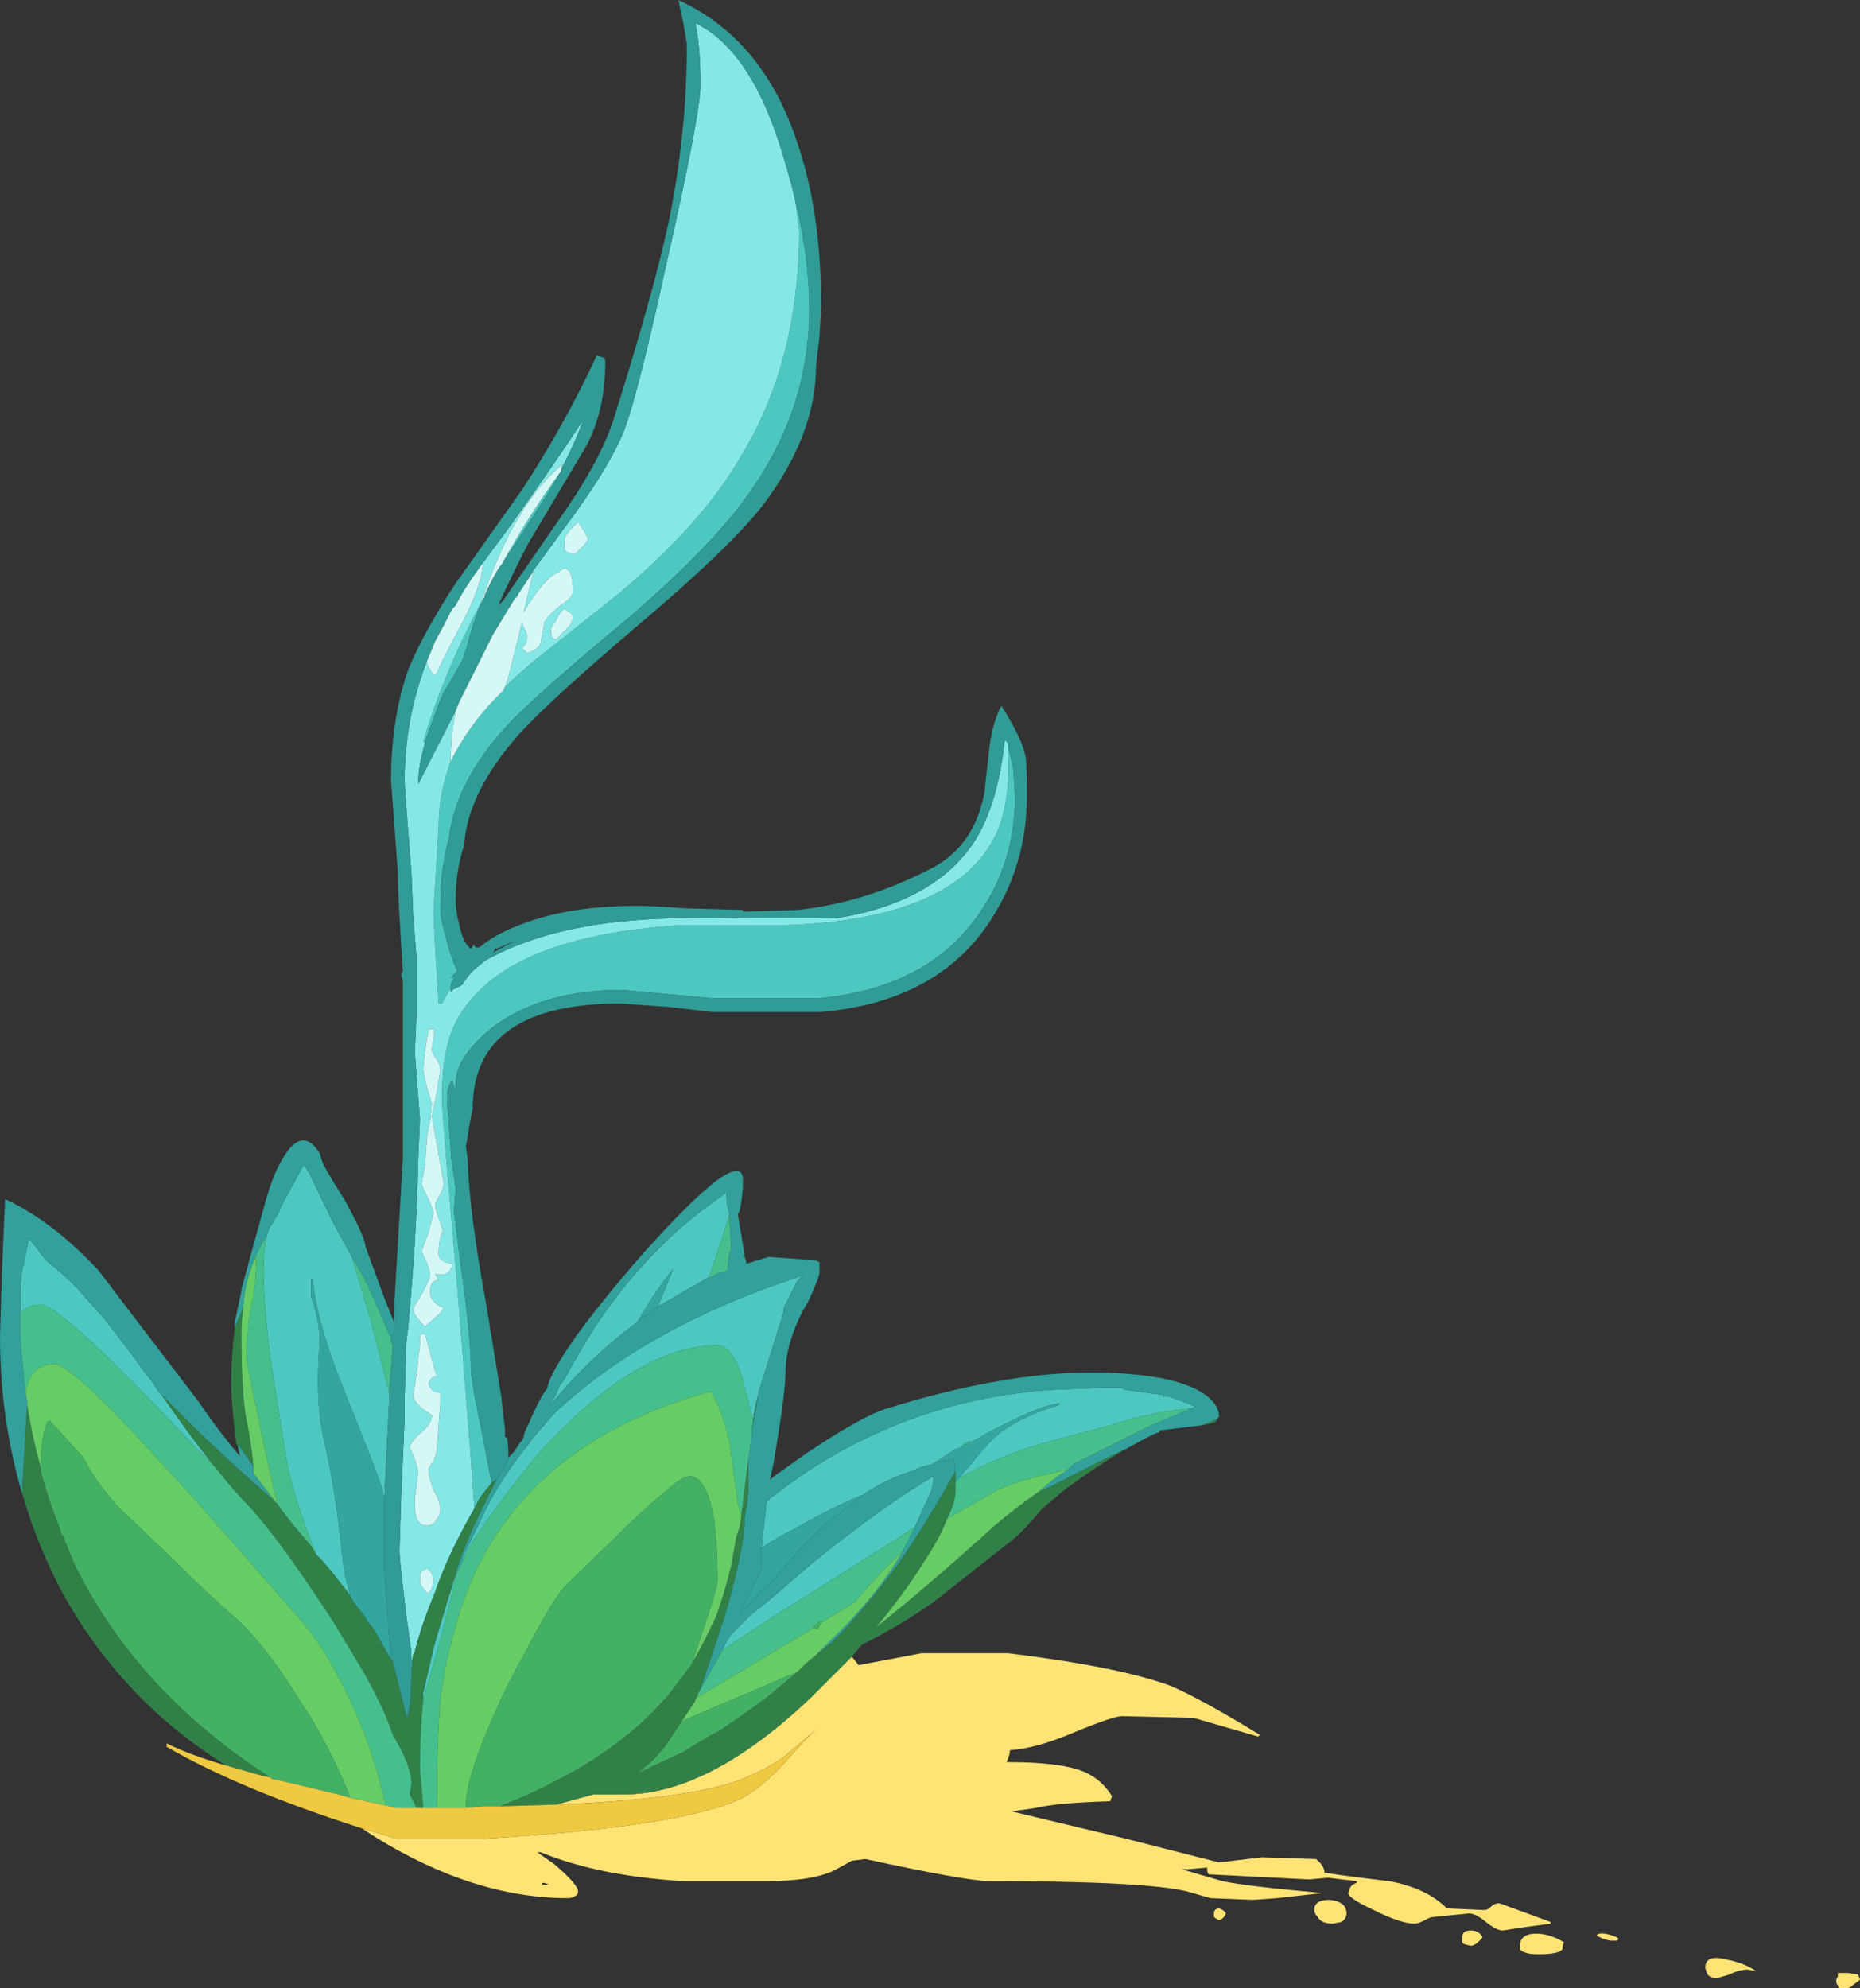 <?xml version="1.0" encoding="UTF-8" standalone="no"?>
<svg xmlns:ffdec="https://www.free-decompiler.com/flash" xmlns:xlink="http://www.w3.org/1999/xlink" ffdec:objectType="frame" height="409.15px" width="382.9px" xmlns="http://www.w3.org/2000/svg">
  <rect width="100%" height="100%" fill="#333333" stroke="none"/>
  <g transform="matrix(1.0, 0.0, 0.0, 1.0, 0.0, 0.0)">
    <use ffdec:characterId="1133" height="58.45" transform="matrix(7.0, 0.0, 0.0, 7.0, 0.0, 0.0)" width="54.7" xlink:href="#shape0"/>
  </g>
  <defs>
    <g id="shape0" transform="matrix(1.0, 0.0, 0.0, 1.0, 0.0, 0.0)">
      <path d="M25.05 48.7 L25.25 48.95 27.1 48.6 29.65 48.6 Q32.9 49.0 34.4 49.55 35.25 49.9 37.05 51.0 L37.0 51.05 Q35.45 50.6 35.1 50.5 L33.0 50.45 Q32.75 50.45 31.65 50.9 30.5 51.4 29.7 51.45 29.7 51.6 29.6 51.8 31.5 51.8 32.1 52.2 32.45 52.4 32.7 52.8 L32.65 52.95 Q31.05 53.0 30.45 53.15 L29.75 53.25 33.1 54.05 35.85 54.75 37.1 54.6 38.7 54.65 Q38.95 54.85 38.95 55.05 39.55 55.15 40.85 55.3 41.95 55.5 42.55 56.1 L43.65 56.15 Q43.75 56.15 43.85 56.05 43.95 55.95 44.1 55.95 L45.6 56.5 45.6 56.55 44.85 56.65 44.2 56.75 Q44.0 56.75 43.7 56.5 43.4 56.25 43.2 56.25 L42.2 56.35 Q42.05 56.35 41.9 56.45 41.7 56.55 41.6 56.55 41.2 56.55 40.4 56.15 39.65 55.8 39.65 55.65 L39.7 55.5 Q39.75 55.4 39.9 55.35 L39.9 55.3 39.05 55.2 38.5 55.25 35.55 55.1 Q35.5 55.05 35.5 54.95 L35.5 54.9 34.95 54.95 34.75 54.95 35.95 55.3 Q36.65 55.45 38.9 55.65 L37.55 55.8 36.85 55.85 35.6 55.8 34.9 55.6 Q33.65 55.3 29.1 55.3 28.45 55.3 25.45 54.65 L25.05 54.7 24.6 54.95 Q23.95 55.3 22.55 55.3 L20.1 55.3 Q17.6 55.15 15.9 54.45 L15.8 54.45 16.3 54.8 Q17.0 55.4 17.0 55.6 17.0 55.7 16.9 55.75 16.8 55.8 16.7 55.8 13.9 55.8 10.95 53.95 L10.65 53.75 11.65 54.05 14.25 54.05 Q20.1 53.7 21.85 52.85 22.45 52.5 23.05 51.85 23.7 51.1 24.05 50.8 L23.05 51.65 Q22.4 52.1 21.55 52.4 19.95 52.9 16.35 53.05 L17.45 52.75 18.35 52.75 Q20.85 52.75 23.85 49.9 L25.05 48.7 M16.0 55.35 Q15.9 55.35 15.95 55.4 L16.15 55.4 16.0 55.35 M35.85 56.45 Q35.75 56.4 35.7 56.35 35.7 56.25 35.7 56.2 35.75 56.1 35.85 56.1 36.0 56.15 36.05 56.25 36.0 56.4 35.85 56.45 M38.65 56.15 Q38.65 55.85 39.1 55.85 39.6 55.9 39.6 56.25 39.6 56.4 39.45 56.5 L39.2 56.55 Q38.85 56.55 38.75 56.35 38.65 56.25 38.65 56.15 M46.0 57.1 Q45.95 57.15 45.95 57.3 45.85 57.45 45.25 57.45 44.8 57.45 44.7 57.3 L44.7 57.2 Q44.7 56.9 45.05 56.85 45.5 56.8 46.0 57.1 M43.05 57.15 L43.0 57.1 Q43.0 57.15 43.0 56.95 43.0 56.75 43.25 56.75 43.5 56.75 43.6 56.95 43.4 57.2 43.25 57.2 L43.05 57.15 M54.35 58.0 L54.65 58.05 54.7 58.2 54.5 58.35 Q54.4 58.45 54.3 58.45 L54.1 58.45 54.05 58.4 54.05 58.35 Q54.0 58.35 54.0 58.2 L54.05 58.1 54.05 58.0 54.35 58.0 M51.65 57.95 L51.4 57.9 Q51.15 57.9 50.85 58.05 L50.5 58.15 Q50.25 58.15 50.2 58.0 L50.15 57.85 Q50.15 57.45 50.75 57.6 51.3 57.7 51.65 57.95 M47.6 57.0 L47.55 57.05 47.35 57.05 47.15 57.0 46.95 56.9 Q47.05 56.75 47.55 56.95 L47.6 57.0" fill="#ffe375" fill-rule="evenodd" stroke="none"/>
      <path d="M14.85 20.2 Q15.4 19.65 16.25 19.0 L18.2 17.45 Q20.65 15.4 21.8 13.4 23.5 10.6 23.5 6.8 L23.4 5.95 Q23.8 7.6 23.8 9.1 23.8 11.95 22.1 14.4 21.0 16.0 18.5 18.15 15.55 20.6 14.85 21.4 13.4 23.0 13.2 24.65 13.1 25.0 13.05 25.35 12.95 25.85 12.95 26.75 12.95 27.0 13.15 27.7 13.3 28.25 13.45 28.55 L13.25 28.75 13.35 28.75 Q13.25 28.9 13.25 29.05 L13.0 29.5 12.9 29.5 12.8 27.9 12.75 26.8 12.9 24.3 Q12.9 23.35 13.25 22.4 13.7 21.45 14.55 20.55 L14.8 20.3 14.85 20.2 M11.45 41.1 L11.3 44.1 11.25 43.8 Q11.1 43.3 10.05 40.7 9.3 38.8 9.2 37.6 L9.15 37.6 9.15 38.1 Q9.4 38.9 9.4 39.35 L9.35 40.45 Q9.35 41.65 9.55 42.45 9.85 43.7 10.05 45.6 10.1 46.2 10.3 46.9 L9.75 46.2 9.45 45.85 9.3 45.7 Q8.5 43.7 8.35 42.45 L7.95 39.95 Q7.75 38.25 7.75 37.35 7.75 36.8 7.85 36.3 L7.9 36.15 8.2 35.65 8.25 35.5 8.9 34.3 8.95 34.25 9.1 34.5 9.8 35.95 10.35 36.95 10.9 38.8 11.45 40.95 11.45 41.1 M16.5 13.85 L16.05 14.6 14.75 16.6 Q15.55 15.15 16.5 13.85 M14.25 17.55 L14.1 17.85 Q13.9 18.35 13.75 18.95 L13.6 19.4 Q13.3 19.95 13.05 20.35 L12.9 20.7 12.5 21.8 12.5 21.85 12.45 21.8 Q13.0 19.9 14.15 17.7 L14.25 17.55 M14.5 18.65 L14.9 18.0 14.9 17.95 15.15 17.6 15.2 17.5 14.5 18.65 M29.65 21.85 L29.65 21.95 29.8 22.6 29.85 23.4 Q29.85 25.35 28.8 26.85 27.3 29.05 24.05 29.35 L21.0 29.35 18.3 29.1 Q16.0 29.1 14.55 30.15 13.4 31.05 13.4 31.85 L13.4 32.1 13.3 31.75 Q13.15 31.95 13.15 32.2 L13.15 32.45 13.2 32.95 13.2 33.1 13.25 33.7 13.25 33.75 Q13.25 34.0 13.35 34.6 L13.35 34.55 13.4 34.95 13.35 35.6 13.55 37.2 Q13.85 39.35 13.85 40.25 L13.85 40.35 13.95 41.0 14.1 41.75 14.4 43.3 14.45 43.5 14.45 43.6 14.1 44.05 13.95 44.35 13.85 42.9 13.45 37.85 Q13.0 32.75 13.0 32.35 13.0 31.45 13.1 31.0 13.25 30.1 13.8 29.45 15.35 27.5 20.0 27.2 L23.0 27.2 Q28.2 27.05 29.35 24.4 29.7 23.5 29.65 22.25 L29.65 21.85 M18.75 38.85 L18.5 39.05 Q17.25 40.0 16.15 41.35 L16.35 41.0 16.45 40.75 16.6 40.55 Q17.35 39.15 18.0 38.3 18.85 37.15 19.9 36.2 20.3 35.85 20.75 35.5 L21.3 35.1 21.35 35.05 21.4 35.5 21.45 35.7 21.25 36.35 20.85 37.55 20.75 37.6 19.45 38.35 19.35 38.4 Q19.6 37.8 19.8 37.3 19.3 37.9 18.75 38.85 M13.6 45.9 L13.6 45.8 14.3 44.35 14.35 44.25 Q14.85 43.3 15.55 42.45 L15.65 42.3 16.3 41.55 Q19.0 39.0 23.6 37.5 L23.45 37.65 23.05 38.45 23.05 38.55 22.35 40.8 22.3 40.95 22.3 41.0 Q22.2 41.35 22.15 41.75 L22.05 41.4 Q21.85 40.5 21.7 40.15 21.45 39.55 21.1 39.55 18.8 39.55 16.0 42.55 15.05 43.65 14.25 44.8 13.75 45.5 13.6 45.9 M21.3 48.4 L21.4 48.2 21.5 48.05 22.05 47.5 22.55 47.1 23.95 45.9 Q26.0 44.25 27.45 43.4 L27.45 43.55 27.4 43.8 26.9 44.9 24.3 46.55 22.7 47.55 21.25 48.5 21.3 48.4 M27.4 43.05 L27.4 43.05 Q27.1 43.1 26.8 43.25 26.0 43.5 25.3 44.0 L25.35 43.95 Q24.5 44.3 23.35 44.95 22.85 45.2 22.4 45.5 22.45 44.95 22.55 44.15 L22.7 44.0 Q22.8 43.95 22.85 43.9 24.45 42.65 26.45 41.85 28.6 41.0 31.05 40.85 L32.35 40.8 33.0 40.8 33.05 40.85 34.15 41.0 34.2 41.0 34.2 41.05 34.35 41.05 Q34.8 41.2 35.15 41.35 L35.05 41.4 Q33.85 41.5 32.65 41.9 L31.15 42.3 Q30.0 42.6 29.35 42.9 28.95 43.05 28.2 43.45 L28.55 43.05 Q29.1 42.35 29.5 42.05 30.15 41.6 31.15 41.3 L31.15 41.25 Q30.4 41.35 28.55 42.4 L28.5 42.4 28.55 42.35 Q28.3 42.45 28.25 42.55 L28.1 42.6 27.4 43.05 M13.45 46.2 L12.9 48.4 12.45 49.95 12.45 49.75 12.75 48.45 Q13.05 47.4 13.35 46.45 L13.45 46.2 M0.6 38.6 L0.6 38.05 Q0.6 37.75 0.65 37.35 L0.7 37.15 0.85 36.4 1.35 37.05 Q1.8 37.4 2.25 37.85 L3.05 38.75 Q3.65 39.5 4.3 40.4 L4.5 40.65 4.65 40.9 4.75 41.0 Q5.65 42.3 6.3 43.1 L5.8 42.6 Q1.8 38.35 1.2 38.35 0.85 38.35 0.6 38.6" fill="#4dc8c1" fill-rule="evenodd" stroke="none"/>
      <path d="M23.4 5.95 L23.5 6.8 Q23.5 10.6 21.8 13.4 20.65 15.4 18.2 17.45 L16.25 19.0 Q15.4 19.65 14.85 20.2 L14.95 19.9 15.35 18.3 15.4 18.45 Q15.5 18.6 15.5 18.7 15.5 18.85 15.45 18.95 L15.35 19.05 15.5 19.2 Q15.85 19.1 15.9 18.9 16.0 18.4 16.0 18.3 16.15 18.05 16.55 17.75 16.85 17.55 16.85 17.4 16.85 16.85 16.7 16.75 L16.6 16.7 16.2 16.95 16.1 17.05 Q15.75 17.4 15.4 18.0 L15.7 16.75 16.65 15.45 Q17.8 13.9 18.25 12.9 18.65 12.1 19.6 7.75 20.6 3.35 20.6 2.5 20.6 1.35 20.45 0.7 L20.5 0.7 Q22.15 1.55 23.05 4.65 23.25 5.3 23.4 5.95 M13.25 22.4 Q12.9 23.35 12.9 24.3 L12.75 26.8 12.8 27.9 12.9 29.5 13.0 29.5 13.25 29.05 Q13.25 29.25 13.3 29.1 L13.6 28.95 Q13.7 28.75 13.95 28.5 L14.2 28.3 14.25 28.25 Q15.5 27.55 17.15 27.25 19.0 26.9 22.1 27.0 L24.55 27.0 Q27.45 26.55 28.65 24.75 29.35 23.65 29.55 21.75 L29.65 21.85 29.65 22.25 Q29.7 23.5 29.35 24.4 28.2 27.05 23.0 27.2 L20.0 27.2 Q15.35 27.5 13.8 29.45 13.25 30.1 13.1 31.0 13.0 31.45 13.0 32.35 13.0 32.75 13.45 37.85 L13.85 42.9 13.95 44.35 Q13.25 45.55 12.85 46.65 L12.8 46.8 Q12.4 47.75 12.2 48.55 L12.15 48.65 12.1 48.9 12.1 48.55 11.95 47.5 Q11.75 45.85 11.75 45.6 L11.75 45.55 11.8 43.95 11.9 41.7 11.9 41.1 11.95 39.45 12.0 39.05 Q12.25 36.45 12.3 34.05 L12.35 32.9 12.2 30.95 12.25 29.8 12.25 28.15 12.15 26.9 12.1 25.65 Q11.9 23.2 11.9 22.95 11.9 21.15 12.55 19.45 L12.6 19.6 12.75 19.85 12.85 19.8 Q12.9 19.6 13.65 18.2 14.2 17.1 14.2 16.55 L15.05 15.4 Q16.4 13.5 17.15 12.35 16.9 13.05 16.5 13.8 L16.55 13.65 Q15.15 14.75 14.15 17.7 13.0 19.9 12.45 21.8 L12.5 21.85 Q12.3 22.5 12.3 23.05 L13.4 20.9 Q13.25 21.7 13.25 22.4 M17.0 15.35 Q16.6 15.7 16.6 15.9 16.6 16.1 16.6 16.15 16.65 16.25 16.9 16.3 L17.2 16.0 17.3 15.85 17.2 15.65 17.0 15.35 M16.65 18.5 Q16.85 18.3 16.85 18.15 16.85 18.05 16.75 18.0 L16.6 17.9 Q16.45 18.0 16.35 18.25 16.2 18.45 16.2 18.5 16.2 18.65 16.25 18.75 L16.35 18.8 16.65 18.5 M12.5 39.2 L12.35 39.25 12.35 39.55 12.3 39.9 Q12.3 40.1 12.15 41.05 12.15 41.15 12.4 41.4 L12.7 41.6 Q12.7 41.85 12.4 42.1 12.05 42.4 12.05 42.55 L12.2 42.9 12.3 43.25 12.2 44.05 Q12.15 44.85 12.55 44.85 12.75 44.85 12.85 44.65 12.95 44.55 12.95 44.35 12.95 44.15 12.75 43.8 12.6 43.4 12.6 43.2 12.6 43.15 12.75 42.95 12.85 42.7 12.85 42.55 L12.95 41.25 12.95 40.95 12.75 40.9 12.65 40.8 12.6 40.65 12.7 40.5 12.85 40.45 12.75 40.15 12.5 39.2 M12.95 31.45 Q12.95 31.35 12.85 31.15 12.7 30.95 12.7 30.85 L12.75 30.5 Q12.8 30.35 12.75 30.25 L12.6 30.25 12.5 30.9 Q12.45 31.35 12.45 31.45 12.45 31.5 12.55 31.95 L12.7 32.45 12.65 32.95 Q12.55 33.35 12.55 33.55 L12.5 34.25 12.4 34.8 Q12.4 34.85 12.6 35.25 12.75 35.6 12.75 35.65 L12.6 36.25 Q12.4 36.75 12.4 36.8 L12.55 37.1 12.65 37.45 Q12.65 37.6 12.4 38.05 12.15 38.45 12.15 38.5 12.15 38.65 12.5 39.0 L12.95 38.6 13.05 38.45 Q12.9 38.4 12.8 38.3 12.65 38.15 12.65 38.0 12.65 37.6 12.9 37.65 12.85 37.55 12.8 37.45 13.25 37.55 13.3 37.15 12.9 37.1 12.9 36.85 12.9 36.5 13.0 36.2 L13.05 36.25 Q12.8 35.55 12.8 35.45 12.8 35.35 12.95 35.1 13.05 34.9 13.05 34.8 L12.7 32.8 12.85 32.1 12.95 31.45 M12.7 46.25 L12.55 46.1 12.4 46.2 Q12.35 46.25 12.35 46.45 12.35 46.65 12.6 46.85 L12.7 46.7 12.75 46.45 12.7 46.25" fill="#84e8e6" fill-rule="evenodd" stroke="none"/>
      <path d="M13.25 29.05 Q13.25 28.9 13.35 28.75 L13.25 28.75 13.45 28.55 Q13.3 28.25 13.15 27.7 12.95 27.0 12.95 26.75 12.95 25.85 13.05 25.35 13.1 25.0 13.2 24.65 13.4 23.0 14.85 21.4 15.55 20.6 18.5 18.15 21.0 16.0 22.1 14.4 23.8 11.95 23.8 9.1 23.8 7.6 23.4 5.95 23.25 5.3 23.05 4.65 22.15 1.55 20.5 0.7 L20.45 0.7 Q20.6 1.35 20.6 2.5 20.6 3.35 19.6 7.75 18.65 12.1 18.25 12.9 17.8 13.9 16.65 15.45 L15.7 16.75 15.65 16.85 15.25 17.45 15.2 17.55 15.15 17.6 14.9 17.95 14.9 18.0 14.5 18.65 Q14.1 19.45 13.5 20.65 L13.4 20.9 12.3 23.05 Q12.3 22.5 12.5 21.85 L12.5 21.8 12.9 20.7 13.05 20.35 Q13.3 19.95 13.6 19.4 L13.75 18.95 Q13.9 18.35 14.1 17.85 L14.25 17.55 14.25 17.5 Q14.45 17.05 14.7 16.65 L14.75 16.6 16.05 14.6 16.5 13.85 16.5 13.8 Q16.9 13.05 17.15 12.35 16.4 13.5 15.05 15.4 L14.2 16.55 Q13.65 17.3 13.4 17.8 L13.3 17.9 Q13.05 18.4 12.8 18.85 L12.55 19.45 Q11.9 21.15 11.9 22.95 11.9 23.2 12.1 25.65 L12.15 26.9 12.25 28.15 12.25 29.8 12.2 30.95 12.35 32.9 12.3 34.05 Q12.25 36.45 12.0 39.05 L11.95 39.45 11.9 41.1 11.9 41.7 11.8 43.95 11.75 45.55 11.75 45.6 Q11.75 45.85 11.95 47.5 L12.1 48.55 12.1 48.9 12.15 48.65 12.1 49.2 Q12.1 49.95 12.0 50.45 L11.95 50.45 11.55 48.85 11.5 48.7 Q11.45 48.2 11.4 47.55 L11.3 46.15 11.3 44.1 11.45 41.1 11.45 40.8 11.55 39.55 11.5 39.45 Q11.65 39.05 11.65 38.8 11.65 38.5 11.6 38.15 L11.6 38.25 11.85 34.05 11.85 28.85 11.8 28.65 11.85 28.55 Q11.7 26.35 11.7 25.65 L11.5 22.95 Q11.5 21.15 12.0 19.7 12.45 18.6 13.4 17.15 L15.35 14.4 Q16.6 12.5 17.55 10.45 L17.7 10.5 Q17.8 10.5 17.8 10.65 17.8 12.05 17.25 13.1 L15.55 15.95 Q15.2 16.6 14.65 17.8 L14.8 17.65 16.7 14.9 Q17.75 13.35 18.1 12.15 19.2 8.65 19.65 6.6 20.2 3.95 20.2 1.3 L20.1 0.7 19.95 0.0 Q22.45 1.15 23.45 4.2 24.15 6.25 24.15 9.0 L24.1 9.9 24.0 10.75 Q24.0 12.8 22.4 14.9 21.35 16.2 18.8 18.35 16.1 20.65 15.25 21.6 13.75 23.3 13.65 24.85 L13.6 25.0 Q13.4 25.7 13.4 26.45 13.4 26.8 13.5 27.15 13.6 27.7 13.85 27.9 L13.95 27.75 Q13.95 27.85 14.0 27.85 L14.1 27.85 Q14.4 27.6 14.8 27.4 16.85 26.4 20.1 26.7 L21.85 26.75 21.85 26.8 23.45 26.75 Q25.4 26.55 27.35 25.55 28.65 24.9 28.95 23.3 L29.1 21.95 Q29.2 21.2 29.45 20.75 30.05 21.7 30.15 22.2 30.2 22.35 30.2 23.4 30.2 25.45 29.1 27.1 27.55 29.45 24.15 29.75 L20.95 29.75 19.65 29.6 18.25 29.5 Q13.9 29.5 13.9 32.6 L13.8 33.1 13.75 33.45 13.7 33.7 13.75 34.05 Q13.8 35.65 14.3 38.35 L14.75 41.1 14.75 41.15 14.85 42.0 14.85 42.25 14.9 42.25 Q14.95 42.4 14.95 42.7 L14.95 42.85 15.0 42.8 14.6 43.5 14.45 43.6 14.45 43.5 14.4 43.3 14.1 41.75 13.95 41.0 13.85 40.35 13.85 40.25 Q13.85 39.35 13.55 37.2 L13.35 35.6 13.4 34.95 13.35 34.55 13.35 34.6 Q13.25 34.0 13.25 33.75 L13.25 33.7 13.2 33.1 13.2 32.95 13.15 32.45 13.15 32.2 Q13.15 31.95 13.3 31.75 L13.4 32.1 13.4 31.85 Q13.4 31.05 14.55 30.15 16.0 29.1 18.3 29.1 L21.0 29.35 24.05 29.35 Q27.3 29.05 28.8 26.85 29.85 25.35 29.85 23.4 L29.8 22.6 29.65 21.95 29.65 21.85 29.55 21.75 Q29.35 23.65 28.65 24.75 27.45 26.55 24.55 27.0 L22.1 27.0 Q19.0 26.9 17.15 27.25 15.5 27.55 14.25 28.25 L14.2 28.3 13.95 28.5 Q13.7 28.75 13.6 28.95 L13.3 29.1 Q13.25 29.25 13.25 29.05 M15.15 27.65 Q14.7 27.85 14.6 27.9 L14.6 27.85 14.5 28.0 15.15 27.65" fill="#319b96" fill-rule="evenodd" stroke="none"/>
      <path d="M14.85 20.2 L14.8 20.3 14.55 20.55 Q13.7 21.45 13.25 22.4 13.25 21.7 13.4 20.9 L13.5 20.65 Q14.1 19.45 14.5 18.65 L15.2 17.5 15.15 17.6 15.2 17.55 15.25 17.45 15.65 16.85 15.7 16.75 15.4 18.0 Q15.75 17.4 16.1 17.05 L16.2 16.95 16.6 16.7 16.7 16.75 Q16.85 16.85 16.85 17.4 16.85 17.55 16.55 17.75 16.15 18.05 16.0 18.3 16.0 18.4 15.9 18.9 15.85 19.1 15.5 19.2 L15.35 19.05 15.45 18.95 Q15.5 18.85 15.5 18.7 15.5 18.6 15.4 18.45 L15.35 18.3 14.95 19.9 14.85 20.2 M12.55 19.45 L12.8 18.85 Q13.05 18.4 13.3 17.9 L13.4 17.8 Q13.65 17.3 14.2 16.55 14.2 17.1 13.65 18.2 12.9 19.6 12.85 19.8 L12.75 19.85 12.6 19.6 12.55 19.45 M16.5 13.8 L16.5 13.85 Q15.55 15.15 14.75 16.6 L14.7 16.65 Q14.45 17.05 14.25 17.5 L14.25 17.55 14.15 17.7 Q15.15 14.75 16.55 13.65 L16.5 13.8 M17.0 15.35 L17.2 15.65 17.3 15.85 17.2 16.0 16.9 16.3 Q16.65 16.25 16.6 16.15 16.6 16.1 16.6 15.9 16.6 15.7 17.0 15.35 M16.65 18.5 L16.35 18.8 16.25 18.75 Q16.2 18.65 16.2 18.5 16.2 18.45 16.35 18.25 16.45 18.0 16.6 17.9 L16.75 18.0 Q16.85 18.05 16.85 18.15 16.85 18.3 16.65 18.5 M12.95 31.45 L12.85 32.1 12.7 32.8 13.05 34.8 Q13.05 34.9 12.95 35.1 12.8 35.35 12.8 35.45 12.8 35.55 13.05 36.25 L13.0 36.2 Q12.9 36.5 12.9 36.85 12.9 37.1 13.3 37.15 13.25 37.55 12.8 37.45 12.85 37.55 12.9 37.65 12.65 37.6 12.65 38.0 12.65 38.15 12.8 38.3 12.9 38.4 13.05 38.45 L12.95 38.6 12.5 39.0 Q12.15 38.65 12.15 38.5 12.15 38.45 12.4 38.05 12.65 37.6 12.65 37.45 L12.55 37.1 12.4 36.8 Q12.4 36.75 12.6 36.25 L12.75 35.65 Q12.75 35.6 12.6 35.25 12.4 34.85 12.4 34.8 L12.5 34.25 12.55 33.55 Q12.55 33.35 12.65 32.95 L12.7 32.45 12.55 31.95 Q12.45 31.5 12.45 31.45 12.45 31.35 12.5 30.9 L12.6 30.25 12.75 30.25 Q12.8 30.35 12.75 30.5 L12.7 30.85 Q12.7 30.95 12.85 31.15 12.95 31.35 12.95 31.45 M12.5 39.2 L12.75 40.15 12.85 40.45 12.7 40.5 12.6 40.65 12.65 40.8 12.75 40.9 12.95 40.95 12.95 41.25 12.85 42.55 Q12.85 42.7 12.75 42.95 12.6 43.15 12.6 43.2 12.6 43.4 12.75 43.8 12.95 44.15 12.95 44.35 12.95 44.55 12.85 44.65 12.75 44.85 12.55 44.85 12.15 44.85 12.2 44.05 L12.3 43.25 12.2 42.9 12.05 42.55 Q12.05 42.4 12.4 42.1 12.7 41.85 12.7 41.6 L12.4 41.4 Q12.15 41.15 12.15 41.05 12.3 40.1 12.3 39.9 L12.35 39.55 12.35 39.25 12.5 39.2 M12.7 46.25 L12.75 46.45 12.7 46.7 12.6 46.85 Q12.35 46.65 12.35 46.45 12.35 46.25 12.4 46.2 L12.55 46.1 12.7 46.25" fill="#d5f7f5" fill-rule="evenodd" stroke="none"/>
      <path d="M11.6 38.25 L11.6 38.15 Q11.65 38.5 11.65 38.8 11.65 39.05 11.5 39.45 L11.5 39.35 10.8 37.75 10.75 37.7 10.75 37.65 10.35 36.95 9.8 35.95 9.1 34.5 8.95 34.25 8.9 34.3 8.25 35.5 8.2 35.65 7.9 36.15 7.85 36.3 7.55 36.85 7.55 36.9 Q7.2 37.6 7.15 38.45 L6.9 39.05 6.9 38.9 7.1 37.95 7.1 37.9 Q7.3 37.15 7.8 35.35 8.05 34.45 8.35 34.0 8.9 33.1 9.4 33.9 L9.45 34.05 Q9.45 34.2 10.15 35.3 10.75 36.4 10.75 36.65 L11.3 38.15 11.6 38.9 11.6 38.25 M14.6 43.5 L15.0 42.8 15.1 42.7 15.3 42.4 15.35 42.35 15.4 42.25 Q15.4 42.15 15.5 41.95 L15.55 41.85 Q15.65 41.6 15.8 41.3 15.95 41.0 16.1 40.8 16.15 40.4 17.0 39.2 17.85 38.05 19.0 36.75 19.9 35.75 20.55 35.15 L20.6 35.1 20.9 34.85 20.95 34.8 Q21.85 34.1 21.85 34.7 21.85 35.15 21.75 35.6 L21.7 35.7 21.9 36.9 21.85 36.95 21.9 36.95 21.95 37.1 21.95 37.15 22.6 36.95 24.0 37.05 Q24.05 37.1 24.1 37.1 L24.1 37.4 Q24.1 37.55 23.75 38.3 L23.6 38.55 Q23.1 39.55 23.1 40.35 23.1 40.95 22.75 43.0 L22.65 43.5 22.7 43.45 22.9 43.3 Q23.25 43.05 23.75 42.7 25.4 41.6 26.1 41.4 30.3 40.1 33.3 40.4 34.5 40.5 35.2 40.85 35.85 41.2 35.85 41.65 L35.8 41.7 35.6 41.8 35.35 41.9 34.1 42.05 34.1 42.1 33.95 42.15 Q33.55 42.35 33.1 42.6 32.65 42.8 30.9 43.7 L30.55 43.85 30.6 43.8 31.1 43.4 31.4 43.2 31.55 43.05 33.85 41.9 Q34.45 41.65 35.05 41.4 L35.15 41.35 Q34.8 41.2 34.35 41.05 L34.2 41.05 34.2 41.0 34.15 41.0 33.05 40.85 33.0 40.8 32.35 40.8 31.05 40.85 Q28.6 41.0 26.45 41.85 24.45 42.65 22.85 43.9 22.8 43.95 22.7 44.0 L22.55 44.15 Q22.45 44.95 22.4 45.5 L22.4 46.0 Q22.4 46.2 21.75 47.45 L22.45 46.7 22.5 46.65 22.6 46.6 Q23.6 45.45 23.9 45.15 L24.15 44.9 25.3 44.0 Q26.0 43.5 26.8 43.25 27.1 43.1 27.4 43.05 L27.4 43.05 27.45 43.0 28.0 42.9 28.05 42.9 28.1 43.25 27.9 43.6 Q27.2 44.85 26.4 46.0 25.35 47.4 24.5 48.25 L24.0 48.65 24.45 48.2 Q25.8 46.9 26.55 45.6 L26.9 44.9 27.4 43.8 27.45 43.55 27.45 43.4 Q26.0 44.25 23.95 45.9 L22.55 47.1 22.05 47.5 21.5 48.05 21.4 48.2 21.3 48.4 21.2 48.6 20.55 49.75 20.55 49.8 21.3 47.55 Q21.9 45.5 21.9 44.6 22.05 43.9 22.0 43.25 L22.0 42.95 22.1 42.25 22.1 42.1 22.3 41.0 22.3 40.95 22.35 40.8 23.05 38.55 23.05 38.45 23.45 37.65 23.6 37.5 Q19.0 39.0 16.3 41.55 L15.65 42.3 15.55 42.45 Q14.85 43.3 14.35 44.25 L14.3 44.35 13.6 45.8 13.6 45.9 13.45 46.2 13.35 46.45 Q13.55 45.6 14.25 44.2 L14.6 43.5 M0.65 43.9 Q0.0 41.7 0.0 39.3 L0.05 37.6 0.1 36.4 0.15 35.25 Q1.55 35.9 2.9 37.35 L3.85 38.6 5.8 41.15 Q6.45 42.1 7.05 42.8 L7.05 42.75 7.0 42.55 7.0 42.5 7.0 42.45 7.45 43.1 7.45 43.3 8.1 44.15 Q7.0 43.2 5.95 42.2 L4.75 41.0 4.65 40.9 4.5 40.65 4.3 40.4 Q3.65 39.5 3.05 38.75 L2.25 37.85 Q1.8 37.4 1.35 37.05 L0.85 36.4 0.7 37.15 0.65 37.35 Q0.6 37.75 0.6 38.05 L0.6 38.6 0.6 39.25 Q0.65 40.1 0.75 40.9 L0.75 40.95 0.8 41.2 0.8 41.3 0.75 42.15 0.65 43.9 M21.45 35.7 L21.4 35.5 21.35 35.05 21.3 35.1 20.75 35.5 Q20.3 35.85 19.9 36.2 18.85 37.15 18.0 38.3 17.35 39.15 16.6 40.55 L16.45 40.75 16.35 41.0 16.15 41.35 Q17.25 40.0 18.5 39.05 L18.75 38.85 19.2 38.5 19.35 38.4 19.45 38.35 20.75 37.6 20.85 37.55 20.9 37.55 Q21.05 37.45 21.2 37.4 L21.25 37.4 21.4 37.35 21.4 37.2 21.45 36.85 21.45 36.8 21.5 36.8 21.5 36.65 21.45 35.85 21.45 35.7" fill="#32a09b" fill-rule="evenodd" stroke="none"/>
      <path d="M11.55 48.85 L11.95 50.45 12.0 50.45 Q12.1 49.95 12.1 49.2 L12.15 48.65 12.2 48.55 Q12.4 47.75 12.8 46.8 L12.85 46.65 Q13.25 45.55 13.95 44.35 L14.1 44.05 14.45 43.6 14.6 43.5 14.25 44.2 Q13.55 45.6 13.35 46.45 13.05 47.4 12.75 48.45 L12.45 49.75 12.45 49.95 Q12.35 50.9 12.35 52.0 L12.45 53.15 12.25 53.15 Q12.15 52.95 12.05 52.75 L12.05 52.7 12.1 52.45 Q12.1 51.9 11.55 51.0 11.3 50.2 10.6 49.0 L9.85 47.75 Q8.2 45.2 7.25 44.2 6.9 43.85 6.3 43.1 5.65 42.3 4.75 41.0 L5.95 42.2 Q7.0 43.2 8.1 44.15 L8.15 44.2 8.25 44.35 8.6 44.8 9.15 45.45 9.3 45.7 9.45 45.85 9.75 46.2 10.3 46.9 10.4 47.1 10.75 47.55 10.8 47.65 11.0 47.9 11.45 48.7 11.55 48.85 M21.9 36.9 L21.9 36.95 21.85 36.95 21.9 36.9 M35.8 41.7 L35.75 41.8 35.6 41.85 35.35 41.9 35.6 41.8 35.8 41.7 M33.1 42.6 Q32.25 43.1 31.3 43.8 L30.65 44.35 Q30.15 44.95 29.8 45.25 L27.45 47.1 Q26.45 47.8 25.35 48.35 L25.05 48.7 23.85 49.9 Q20.85 52.75 18.35 52.75 L17.45 52.75 16.35 53.05 14.7 53.1 Q15.6 52.75 16.35 52.35 18.3 51.35 19.5 50.0 L19.6 49.9 20.25 49.05 Q20.6 48.5 20.9 47.85 L21.05 47.55 Q21.3 46.85 21.5 46.05 L21.65 45.2 21.75 44.9 21.8 44.6 21.8 44.55 22.0 42.95 22.0 43.25 Q22.05 43.9 21.9 44.6 21.9 45.5 21.3 47.55 L20.55 49.8 20.5 49.9 20.45 49.95 20.45 50.0 20.05 50.6 19.55 51.35 Q19.15 51.85 18.7 52.15 L20.1 51.5 20.25 51.4 21.0 50.95 21.05 50.95 Q21.8 50.45 22.55 49.9 L23.45 49.15 23.7 48.9 24.0 48.65 24.5 48.25 Q25.35 47.4 26.4 46.0 27.2 44.85 27.9 43.6 L28.1 43.25 28.1 43.55 28.1 43.85 Q28.1 44.15 27.85 44.65 27.65 45.2 27.15 45.95 26.55 46.9 25.75 47.85 27.15 46.75 29.25 44.85 29.9 44.3 30.55 43.85 L30.9 43.7 Q32.65 42.8 33.1 42.6 M6.65 51.9 Q3.6 50.0 1.85 46.85 1.1 45.45 0.65 43.9 L0.75 42.15 0.8 41.3 Q0.95 42.25 1.2 43.15 L1.2 43.25 1.3 43.6 Q1.5 44.3 1.75 44.9 L1.8 45.1 1.85 45.15 2.2 46.0 Q4.05 49.75 7.95 52.25 L7.7 52.2 6.65 51.9 M7.0 42.5 L6.95 42.45 Q6.8 41.25 6.8 40.7 6.8 39.9 6.9 39.05 L7.15 38.45 Q7.1 38.85 7.1 39.25 7.1 40.95 7.25 41.75 7.4 42.45 7.45 43.1 L7.0 42.45 7.0 42.5 M22.3 41.0 L22.1 42.1 22.15 41.75 Q22.2 41.35 22.3 41.0" fill="#318048" fill-rule="evenodd" stroke="none"/>
      <path d="M11.5 39.45 L11.55 39.55 11.45 40.8 11.45 41.1 11.45 40.95 10.9 38.8 10.35 36.95 10.75 37.65 10.75 37.7 10.8 37.75 11.5 39.35 11.5 39.45 M20.85 37.55 L21.25 36.35 21.45 35.7 21.45 35.85 21.5 36.65 21.5 36.8 21.45 36.8 21.45 36.85 21.4 37.2 21.4 37.35 21.25 37.4 21.2 37.4 Q21.05 37.45 20.9 37.55 L20.85 37.55 M22.1 42.1 L22.1 42.25 22.0 42.95 21.8 44.55 21.7 44.2 21.45 42.4 Q21.25 41.45 20.9 40.9 15.65 42.35 13.85 46.5 13.5 47.35 13.25 48.35 13.05 49.15 12.95 50.0 12.85 51.15 12.85 53.1 L12.85 53.15 12.45 53.15 12.35 52.0 Q12.35 50.9 12.45 49.95 L12.9 48.4 13.45 46.2 13.6 45.9 Q13.75 45.5 14.25 44.8 15.05 43.65 16.0 42.55 18.8 39.55 21.1 39.55 21.45 39.55 21.7 40.15 21.85 40.5 22.05 41.4 L22.15 41.75 22.1 42.1 M20.55 49.75 L21.2 48.6 21.3 48.4 21.25 48.5 22.7 47.55 24.3 46.55 26.9 44.9 26.55 45.6 26.45 45.7 Q25.75 46.35 25.15 47.1 L24.15 47.7 24.15 47.65 Q24.1 47.65 23.95 47.8 L23.85 47.9 20.5 49.9 20.55 49.75 M35.05 41.4 Q34.45 41.65 33.85 41.9 L31.55 43.05 31.4 43.2 Q29.75 43.55 29.25 43.85 L27.85 44.65 Q28.1 44.15 28.1 43.85 L28.1 43.55 28.2 43.45 Q28.95 43.05 29.35 42.9 30.0 42.6 31.15 42.3 L32.65 41.9 Q33.85 41.5 35.05 41.4 M7.85 36.3 Q7.75 36.8 7.75 37.35 7.75 38.25 7.95 39.95 L8.35 42.45 Q8.5 43.7 9.3 45.7 L9.15 45.45 8.6 44.8 8.25 44.35 8.15 44.2 7.8 42.65 Q7.25 40.05 7.25 39.9 7.25 39.0 7.45 38.1 L7.5 37.75 7.55 36.9 7.55 36.85 7.85 36.3 M0.6 38.6 Q0.85 38.35 1.2 38.35 1.8 38.35 5.8 42.6 L6.3 43.1 Q6.9 43.85 7.25 44.2 8.2 45.2 9.85 47.75 L10.6 49.0 Q11.3 50.2 11.55 51.0 12.1 51.9 12.1 52.45 L12.05 52.7 12.05 52.75 Q12.15 52.95 12.25 53.15 L11.65 53.15 11.45 53.1 11.35 53.1 11.15 52.3 Q10.7 50.65 9.95 49.3 9.4 48.2 8.6 47.35 5.6 43.9 4.65 42.9 2.1 40.1 1.6 40.1 1.0 40.1 0.8 40.7 L0.75 40.9 Q0.65 40.1 0.6 39.25 L0.6 38.6 M28.25 42.55 Q28.3 42.45 28.55 42.35 L28.5 42.4 28.45 42.45 28.4 42.45 28.25 42.55" fill="#45c08c" fill-rule="evenodd" stroke="none"/>
      <path d="M11.3 44.1 L11.3 46.15 11.4 47.55 Q11.45 48.2 11.5 48.7 L11.55 48.85 11.45 48.7 11.0 47.9 10.8 47.65 10.75 47.55 10.4 47.1 10.3 46.9 Q10.1 46.2 10.05 45.6 9.85 43.7 9.55 42.45 9.35 41.65 9.35 40.45 L9.4 39.35 Q9.4 38.9 9.15 38.1 L9.15 37.6 9.2 37.6 Q9.3 38.8 10.05 40.7 11.1 43.3 11.25 43.8 L11.3 44.1 M18.75 38.85 Q19.3 37.9 19.8 37.3 19.6 37.8 19.35 38.4 L19.2 38.5 18.75 38.85 M28.1 43.25 L28.05 42.9 28.0 42.9 27.45 43.0 27.4 43.05 28.1 42.6 28.25 42.55 28.4 42.45 28.45 42.45 28.5 42.4 28.55 42.4 Q30.4 41.35 31.15 41.25 L31.15 41.3 Q30.15 41.6 29.5 42.05 29.1 42.35 28.55 43.05 L28.2 43.45 28.1 43.55 28.1 43.25 M25.3 44.0 L24.15 44.9 23.9 45.15 Q23.6 45.45 22.6 46.6 L22.5 46.65 22.45 46.7 21.75 47.45 Q22.4 46.2 22.4 46.0 L22.4 45.5 Q22.85 45.2 23.35 44.95 24.5 44.3 25.35 43.95 L25.3 44.0" fill="#33a6a0" fill-rule="evenodd" stroke="none"/>
      <path d="M20.55 49.8 L20.55 49.75 20.5 49.9 23.85 47.9 23.95 47.8 23.9 47.85 24.05 47.9 24.15 47.7 25.15 47.1 Q25.75 46.35 26.45 45.7 L26.55 45.6 Q25.8 46.9 24.45 48.2 L24.0 48.65 23.7 48.9 23.45 49.15 Q22.5 49.55 20.75 50.3 L20.05 50.6 20.45 50.0 20.45 49.95 20.5 49.9 20.55 49.8 M31.4 43.2 L31.1 43.4 30.6 43.8 30.55 43.85 Q29.9 44.3 29.25 44.85 27.15 46.75 25.75 47.85 26.55 46.9 27.15 45.95 27.65 45.2 27.85 44.65 L29.25 43.85 Q29.75 43.55 31.4 43.2 M12.85 53.15 L12.85 53.1 Q12.85 51.15 12.95 50.0 13.05 49.15 13.25 48.35 13.5 47.35 13.85 46.5 15.65 42.35 20.9 40.9 21.25 41.45 21.45 42.4 L21.7 44.2 21.8 44.55 21.8 44.6 21.75 44.9 21.65 45.2 21.5 46.05 Q21.3 46.85 21.05 47.55 L20.9 47.85 Q20.6 48.5 20.25 49.05 L20.35 48.9 20.8 47.55 Q21.1 46.65 21.1 46.45 21.1 45.5 21.0 44.65 20.7 43.05 20.0 43.5 19.2 44.1 18.25 45.05 L16.65 46.6 Q16.35 46.9 15.75 48.0 15.4 48.65 14.95 49.5 13.7 52.1 13.7 53.1 L13.7 53.15 12.85 53.15 M8.1 44.15 L7.45 43.3 7.45 43.1 Q7.4 42.45 7.25 41.75 7.1 40.95 7.1 39.25 7.1 38.85 7.15 38.45 7.2 37.6 7.55 36.9 L7.5 37.75 7.45 38.1 Q7.25 39.0 7.25 39.9 7.25 40.05 7.8 42.65 L8.15 44.2 8.1 44.15 M0.75 40.9 L0.8 40.7 Q1.0 40.1 1.6 40.1 2.1 40.1 4.65 42.9 5.6 43.9 8.6 47.35 9.4 48.2 9.95 49.3 10.7 50.65 11.15 52.3 L11.35 53.1 11.45 53.1 10.3 52.85 Q9.95 51.9 9.15 50.5 L8.95 50.2 Q7.75 48.25 6.85 47.5 6.1 46.85 5.1 45.85 L3.9 44.7 Q3.3 44.2 2.7 43.3 L2.45 42.85 1.45 41.75 1.45 41.8 1.4 41.8 Q1.2 42.25 1.2 43.15 0.95 42.25 0.8 41.3 L0.8 41.2 0.75 40.95 0.75 40.9 M1.8 45.1 L1.85 45.1 1.8 45.05 1.85 45.15 1.8 45.1" fill="#66cc66" fill-rule="evenodd" stroke="none"/>
      <path d="M13.7 53.15 L13.7 53.1 Q13.7 52.1 14.95 49.5 15.4 48.65 15.75 48.0 16.35 46.9 16.65 46.6 L18.25 45.05 Q19.2 44.1 20.0 43.5 20.7 43.05 21.0 44.65 21.1 45.5 21.1 46.45 21.1 46.65 20.8 47.55 L20.35 48.9 20.25 49.05 19.6 49.9 19.5 50.0 Q18.3 51.35 16.35 52.35 15.6 52.75 14.7 53.1 L14.25 53.1 13.7 53.15 M1.2 43.15 Q1.2 42.25 1.4 41.8 L1.45 41.8 1.45 41.75 2.45 42.85 2.7 43.3 Q3.3 44.2 3.9 44.7 L5.1 45.85 Q6.1 46.85 6.85 47.5 7.75 48.25 8.95 50.2 L9.15 50.5 Q9.95 51.9 10.3 52.85 L9.95 52.75 8.05 52.3 8.0 52.3 7.95 52.25 Q4.05 49.75 2.2 46.0 L1.85 45.15 1.8 45.05 1.85 45.1 1.8 45.1 1.75 44.9 Q1.5 44.3 1.3 43.6 L1.2 43.25 1.2 43.15 M20.05 50.6 L20.75 50.3 Q22.5 49.55 23.45 49.15 L22.55 49.9 Q21.8 50.45 21.05 50.95 L21.0 50.95 20.25 51.4 20.1 51.5 18.7 52.15 Q19.15 51.85 19.55 51.35 L20.05 50.6 M24.15 47.7 L24.05 47.9 23.9 47.85 23.95 47.8 Q24.1 47.65 24.15 47.65 L24.15 47.7" fill="#43b164" fill-rule="evenodd" stroke="none"/>
      <path d="M10.65 53.75 Q7.05 52.6 4.9 51.35 L4.9 51.25 Q5.6 51.6 6.65 51.9 L7.7 52.2 7.95 52.25 8.0 52.3 8.05 52.3 9.95 52.75 10.3 52.85 11.45 53.1 11.65 53.15 12.25 53.15 12.45 53.15 12.85 53.15 13.7 53.15 14.25 53.1 14.7 53.1 16.35 53.05 Q19.95 52.9 21.55 52.4 22.4 52.1 23.05 51.65 L24.05 50.8 Q23.7 51.1 23.05 51.85 22.45 52.5 21.85 52.85 20.1 53.7 14.25 54.05 L11.65 54.05 10.65 53.75" fill="#f0c942" fill-rule="evenodd" stroke="none"/>
    </g>
  </defs>
</svg>
